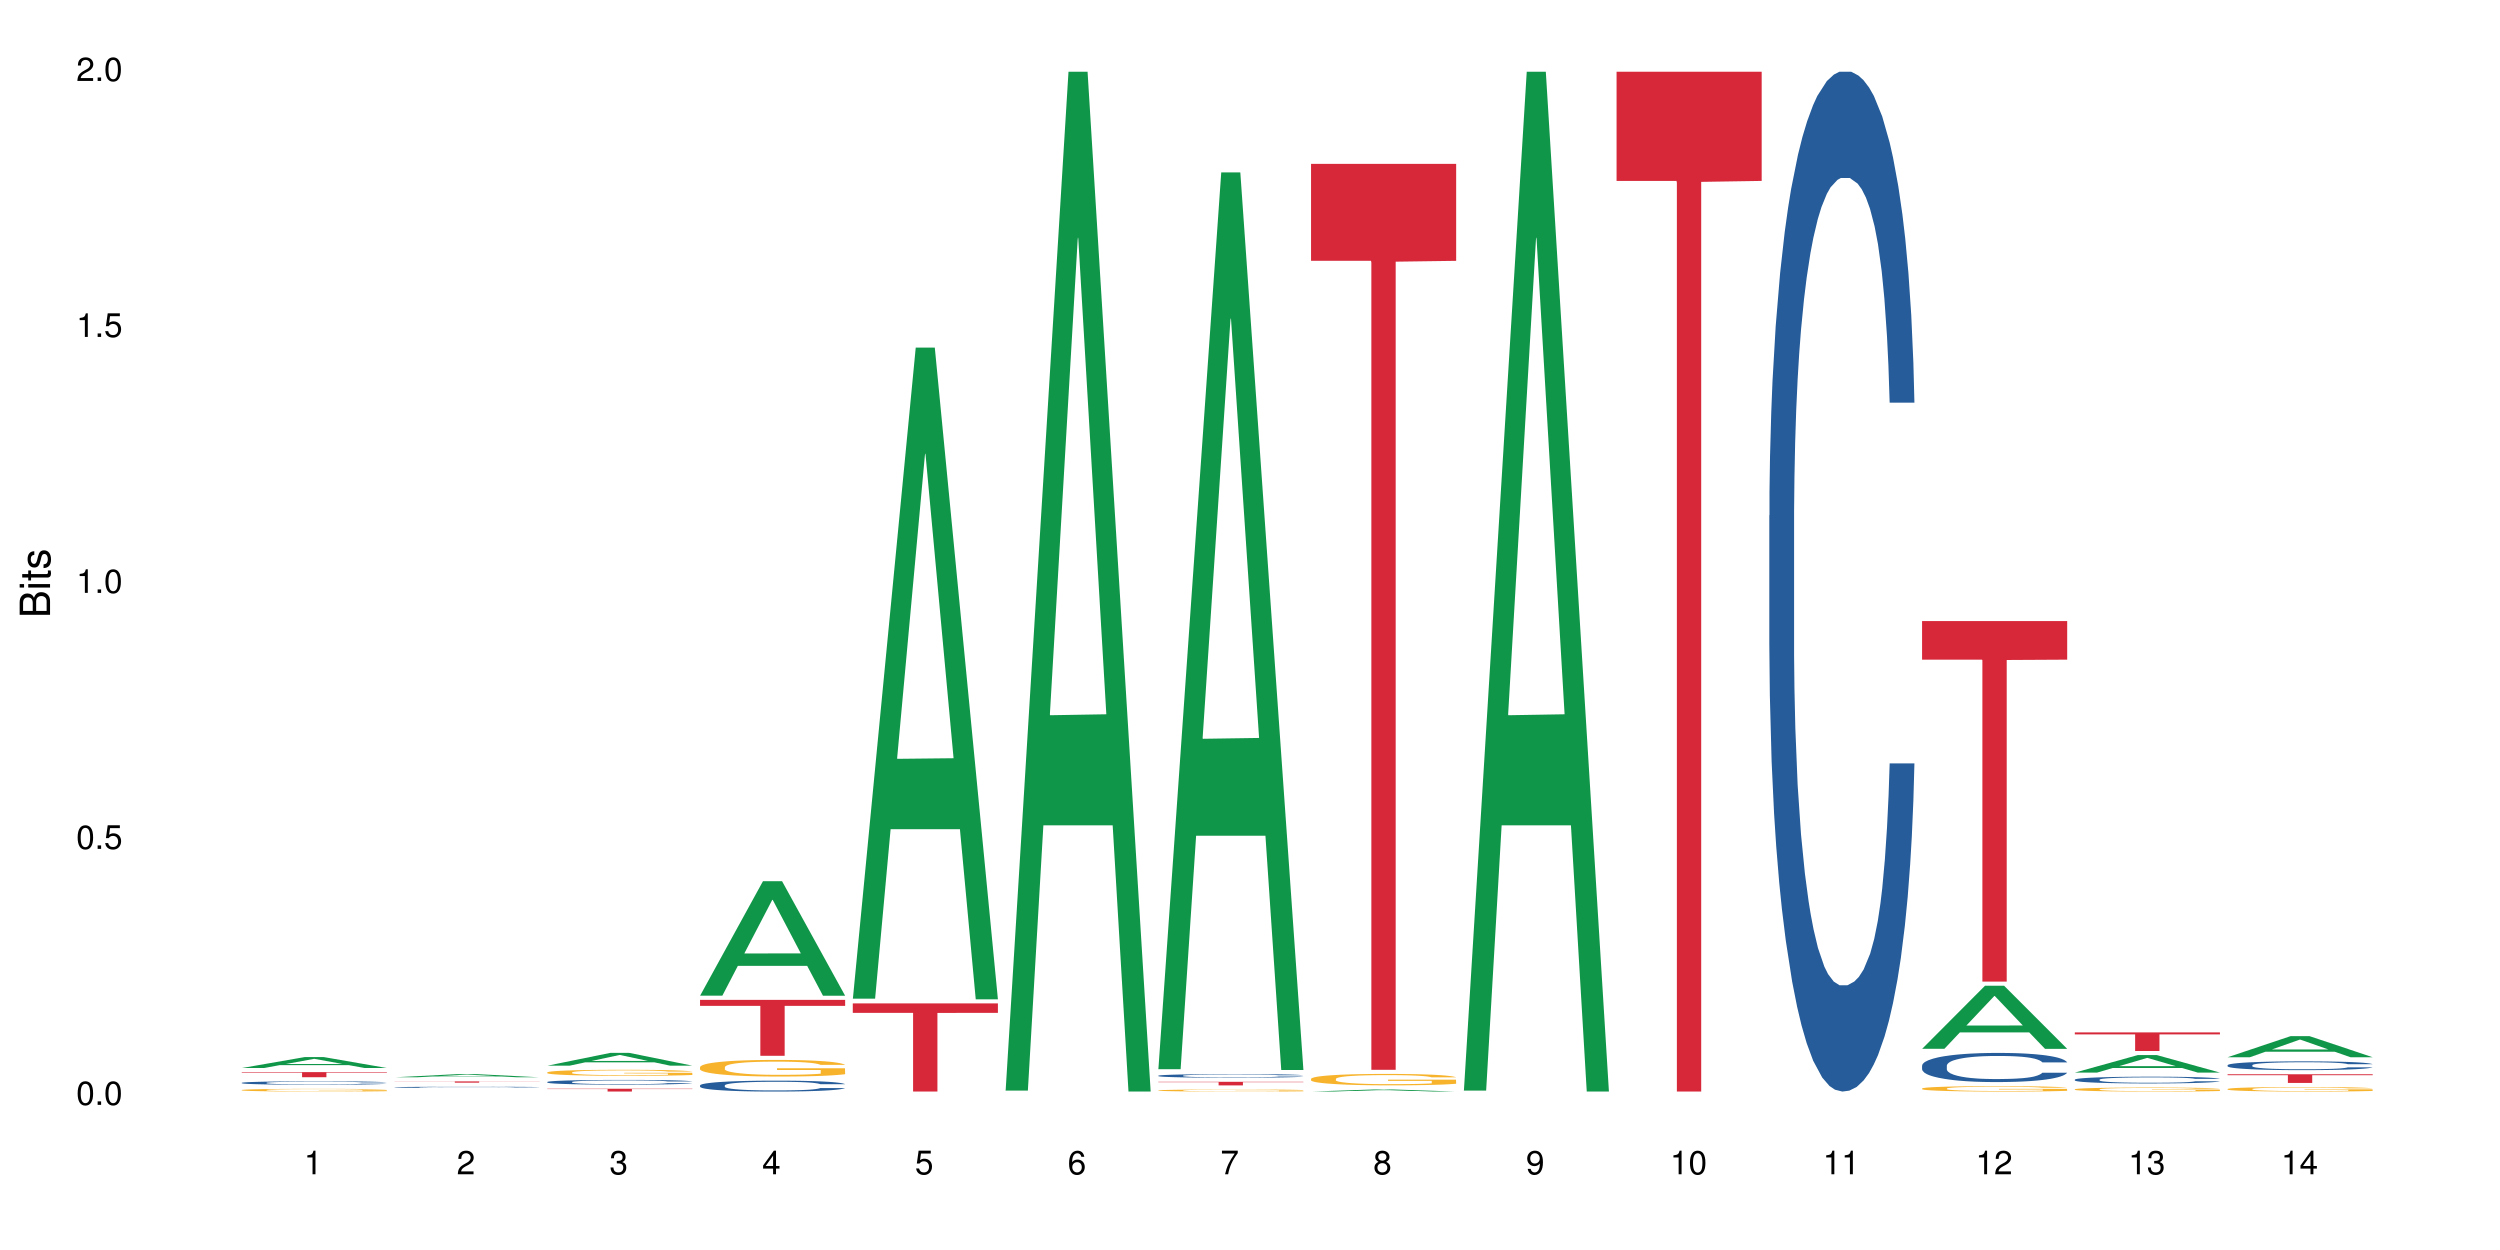 <?xml version="1.0" encoding="UTF-8"?>
<svg xmlns="http://www.w3.org/2000/svg" xmlns:xlink="http://www.w3.org/1999/xlink" width="720pt" height="360pt" viewBox="0 0 720 360" version="1.1">
<defs>
<g>
<symbol overflow="visible" id="glyph0-0">
<path style="stroke:none;" d=""/>
</symbol>
<symbol overflow="visible" id="glyph0-1">
<path style="stroke:none;" d="M 2.641 -6.797 C 2 -6.797 1.422 -6.531 1.078 -6.047 C 0.641 -5.453 0.406 -4.547 0.406 -3.297 C 0.406 -1 1.188 0.219 2.641 0.219 C 4.078 0.219 4.859 -1 4.859 -3.234 C 4.859 -4.562 4.656 -5.438 4.203 -6.047 C 3.844 -6.531 3.281 -6.797 2.641 -6.797 Z M 2.641 -6.047 C 3.547 -6.047 4 -5.125 4 -3.312 C 4 -1.375 3.562 -0.484 2.625 -0.484 C 1.734 -0.484 1.281 -1.422 1.281 -3.281 C 1.281 -5.141 1.734 -6.047 2.641 -6.047 Z M 2.641 -6.047 "/>
</symbol>
<symbol overflow="visible" id="glyph0-2">
<path style="stroke:none;" d="M 1.828 -1 L 0.828 -1 L 0.828 0 L 1.828 0 Z M 1.828 -1 "/>
</symbol>
<symbol overflow="visible" id="glyph0-3">
<path style="stroke:none;" d="M 4.562 -6.797 L 1.062 -6.797 L 0.547 -3.094 L 1.328 -3.094 C 1.719 -3.562 2.047 -3.734 2.578 -3.734 C 3.484 -3.734 4.062 -3.109 4.062 -2.094 C 4.062 -1.125 3.484 -0.531 2.578 -0.531 C 1.828 -0.531 1.375 -0.906 1.188 -1.672 L 0.328 -1.672 C 0.453 -1.109 0.547 -0.844 0.75 -0.594 C 1.125 -0.078 1.828 0.219 2.594 0.219 C 3.969 0.219 4.922 -0.781 4.922 -2.219 C 4.922 -3.562 4.031 -4.484 2.719 -4.484 C 2.25 -4.484 1.859 -4.359 1.469 -4.062 L 1.734 -5.969 L 4.562 -5.969 Z M 4.562 -6.797 "/>
</symbol>
<symbol overflow="visible" id="glyph0-4">
<path style="stroke:none;" d="M 2.484 -4.844 L 2.484 0 L 3.328 0 L 3.328 -6.797 L 2.766 -6.797 C 2.469 -5.75 2.281 -5.609 0.984 -5.453 L 0.984 -4.844 Z M 2.484 -4.844 "/>
</symbol>
<symbol overflow="visible" id="glyph0-5">
<path style="stroke:none;" d="M 4.859 -0.828 L 1.281 -0.828 C 1.359 -1.391 1.672 -1.75 2.5 -2.234 L 3.469 -2.75 C 4.406 -3.266 4.906 -3.969 4.906 -4.812 C 4.906 -5.375 4.672 -5.906 4.266 -6.266 C 3.859 -6.625 3.375 -6.797 2.719 -6.797 C 1.859 -6.797 1.219 -6.5 0.844 -5.922 C 0.609 -5.562 0.5 -5.125 0.484 -4.438 L 1.328 -4.438 C 1.359 -4.906 1.406 -5.188 1.531 -5.406 C 1.75 -5.812 2.188 -6.062 2.703 -6.062 C 3.469 -6.062 4.031 -5.516 4.031 -4.781 C 4.031 -4.25 3.719 -3.797 3.125 -3.438 L 2.234 -2.938 C 0.812 -2.141 0.406 -1.5 0.328 0 L 4.859 0 Z M 4.859 -0.828 "/>
</symbol>
<symbol overflow="visible" id="glyph0-6">
<path style="stroke:none;" d="M 2.125 -3.125 L 2.578 -3.125 C 3.516 -3.125 3.984 -2.703 3.984 -1.891 C 3.984 -1.031 3.469 -0.531 2.578 -0.531 C 1.656 -0.531 1.203 -0.984 1.156 -1.969 L 0.312 -1.969 C 0.344 -1.422 0.438 -1.078 0.609 -0.766 C 0.953 -0.109 1.625 0.219 2.547 0.219 C 3.953 0.219 4.859 -0.609 4.859 -1.906 C 4.859 -2.766 4.516 -3.25 3.703 -3.516 C 4.344 -3.766 4.656 -4.25 4.656 -4.938 C 4.656 -6.109 3.875 -6.797 2.578 -6.797 C 1.203 -6.797 0.484 -6.047 0.453 -4.609 L 1.297 -4.609 C 1.312 -5.016 1.344 -5.25 1.453 -5.453 C 1.641 -5.828 2.062 -6.062 2.594 -6.062 C 3.344 -6.062 3.797 -5.625 3.797 -4.906 C 3.797 -4.422 3.609 -4.141 3.25 -3.984 C 3.016 -3.891 2.719 -3.844 2.125 -3.844 Z M 2.125 -3.125 "/>
</symbol>
<symbol overflow="visible" id="glyph0-7">
<path style="stroke:none;" d="M 3.141 -1.625 L 3.141 0 L 3.984 0 L 3.984 -1.625 L 4.984 -1.625 L 4.984 -2.391 L 3.984 -2.391 L 3.984 -6.797 L 3.359 -6.797 L 0.266 -2.516 L 0.266 -1.625 Z M 3.141 -2.391 L 1 -2.391 L 3.141 -5.359 Z M 3.141 -2.391 "/>
</symbol>
<symbol overflow="visible" id="glyph0-8">
<path style="stroke:none;" d="M 4.781 -5.031 C 4.609 -6.141 3.891 -6.797 2.844 -6.797 C 2.094 -6.797 1.422 -6.438 1.031 -5.828 C 0.609 -5.172 0.406 -4.344 0.406 -3.094 C 0.406 -1.953 0.578 -1.234 0.984 -0.625 C 1.359 -0.078 1.953 0.219 2.703 0.219 C 3.984 0.219 4.922 -0.734 4.922 -2.078 C 4.922 -3.344 4.062 -4.234 2.844 -4.234 C 2.172 -4.234 1.641 -3.969 1.281 -3.469 C 1.281 -5.125 1.828 -6.047 2.797 -6.047 C 3.391 -6.047 3.797 -5.672 3.938 -5.031 Z M 2.734 -3.484 C 3.547 -3.484 4.062 -2.922 4.062 -2 C 4.062 -1.156 3.484 -0.531 2.703 -0.531 C 1.922 -0.531 1.328 -1.188 1.328 -2.047 C 1.328 -2.891 1.906 -3.484 2.734 -3.484 Z M 2.734 -3.484 "/>
</symbol>
<symbol overflow="visible" id="glyph0-9">
<path style="stroke:none;" d="M 4.984 -6.797 L 0.438 -6.797 L 0.438 -5.969 L 4.109 -5.969 C 2.5 -3.656 1.828 -2.234 1.328 0 L 2.219 0 C 2.594 -2.172 3.453 -4.047 4.984 -6.094 Z M 4.984 -6.797 "/>
</symbol>
<symbol overflow="visible" id="glyph0-10">
<path style="stroke:none;" d="M 3.75 -3.578 C 4.453 -4 4.688 -4.344 4.688 -4.984 C 4.688 -6.047 3.844 -6.797 2.641 -6.797 C 1.438 -6.797 0.594 -6.047 0.594 -4.984 C 0.594 -4.359 0.828 -4.016 1.516 -3.578 C 0.734 -3.203 0.359 -2.641 0.359 -1.891 C 0.359 -0.641 1.297 0.219 2.641 0.219 C 3.984 0.219 4.922 -0.641 4.922 -1.875 C 4.922 -2.641 4.531 -3.203 3.75 -3.578 Z M 2.641 -6.047 C 3.359 -6.047 3.812 -5.625 3.812 -4.969 C 3.812 -4.344 3.344 -3.922 2.641 -3.922 C 1.922 -3.922 1.453 -4.344 1.453 -4.984 C 1.453 -5.625 1.922 -6.047 2.641 -6.047 Z M 2.641 -3.203 C 3.484 -3.203 4.062 -2.672 4.062 -1.875 C 4.062 -1.062 3.484 -0.531 2.625 -0.531 C 1.797 -0.531 1.219 -1.078 1.219 -1.875 C 1.219 -2.672 1.797 -3.203 2.641 -3.203 Z M 2.641 -3.203 "/>
</symbol>
<symbol overflow="visible" id="glyph0-11">
<path style="stroke:none;" d="M 0.516 -1.547 C 0.672 -0.438 1.406 0.219 2.438 0.219 C 3.188 0.219 3.859 -0.141 4.266 -0.75 C 4.688 -1.406 4.891 -2.25 4.891 -3.484 C 4.891 -4.625 4.703 -5.359 4.312 -5.953 C 3.938 -6.5 3.344 -6.797 2.594 -6.797 C 1.297 -6.797 0.359 -5.844 0.359 -4.516 C 0.359 -3.25 1.234 -2.344 2.453 -2.344 C 3.094 -2.344 3.562 -2.578 4.016 -3.109 C 4 -1.453 3.469 -0.531 2.5 -0.531 C 1.906 -0.531 1.484 -0.906 1.359 -1.547 Z M 2.578 -6.062 C 3.375 -6.062 3.969 -5.406 3.969 -4.531 C 3.969 -3.688 3.375 -3.094 2.547 -3.094 C 1.734 -3.094 1.234 -3.672 1.234 -4.578 C 1.234 -5.438 1.797 -6.062 2.578 -6.062 Z M 2.578 -6.062 "/>
</symbol>
<symbol overflow="visible" id="glyph1-0">
<path style="stroke:none;" d=""/>
</symbol>
<symbol overflow="visible" id="glyph1-1">
<path style="stroke:none;" d="M 0 -0.953 L 0 -4.891 C 0 -5.719 -0.234 -6.344 -0.734 -6.797 C -1.188 -7.234 -1.812 -7.469 -2.5 -7.469 C -3.547 -7.469 -4.188 -7 -4.625 -5.875 C -4.984 -6.672 -5.641 -7.094 -6.531 -7.094 C -7.156 -7.094 -7.734 -6.859 -8.141 -6.391 C -8.562 -5.938 -8.75 -5.344 -8.75 -4.5 L -8.75 -0.953 Z M -4.984 -2.062 L -7.766 -2.062 L -7.766 -4.219 C -7.766 -4.844 -7.688 -5.203 -7.453 -5.5 C -7.219 -5.812 -6.859 -5.969 -6.375 -5.969 C -5.906 -5.969 -5.531 -5.812 -5.297 -5.5 C -5.062 -5.203 -4.984 -4.844 -4.984 -4.219 Z M -0.984 -2.062 L -4 -2.062 L -4 -4.781 C -4 -5.328 -3.859 -5.688 -3.578 -5.953 C -3.297 -6.219 -2.922 -6.359 -2.484 -6.359 C -2.062 -6.359 -1.688 -6.219 -1.406 -5.953 C -1.109 -5.688 -0.984 -5.328 -0.984 -4.781 Z M -0.984 -2.062 "/>
</symbol>
<symbol overflow="visible" id="glyph1-2">
<path style="stroke:none;" d="M -6.281 -1.797 L -6.281 -0.797 L 0 -0.797 L 0 -1.797 Z M -8.75 -1.797 L -8.75 -0.797 L -7.484 -0.797 L -7.484 -1.797 Z M -8.75 -1.797 "/>
</symbol>
<symbol overflow="visible" id="glyph1-3">
<path style="stroke:none;" d="M -6.281 -3.047 L -6.281 -2.016 L -8.016 -2.016 L -8.016 -1.016 L -6.281 -1.016 L -6.281 -0.172 L -5.469 -0.172 L -5.469 -1.016 L -0.719 -1.016 C -0.078 -1.016 0.281 -1.453 0.281 -2.234 C 0.281 -2.469 0.25 -2.719 0.188 -3.047 L -0.641 -3.047 C -0.609 -2.922 -0.594 -2.766 -0.594 -2.562 C -0.594 -2.141 -0.719 -2.016 -1.156 -2.016 L -5.469 -2.016 L -5.469 -3.047 Z M -6.281 -3.047 "/>
</symbol>
<symbol overflow="visible" id="glyph1-4">
<path style="stroke:none;" d="M -4.531 -5.25 C -5.766 -5.25 -6.469 -4.422 -6.469 -2.969 C -6.469 -1.516 -5.719 -0.562 -4.547 -0.562 C -3.562 -0.562 -3.094 -1.062 -2.734 -2.562 L -2.516 -3.484 C -2.344 -4.188 -2.094 -4.469 -1.625 -4.469 C -1.047 -4.469 -0.641 -3.875 -0.641 -3 C -0.641 -2.453 -0.797 -2 -1.062 -1.75 C -1.25 -1.594 -1.422 -1.531 -1.875 -1.469 L -1.875 -0.406 C -0.422 -0.453 0.281 -1.266 0.281 -2.922 C 0.281 -4.5 -0.5 -5.516 -1.719 -5.516 C -2.656 -5.516 -3.172 -4.984 -3.469 -3.734 L -3.703 -2.766 C -3.891 -1.953 -4.156 -1.609 -4.594 -1.609 C -5.172 -1.609 -5.547 -2.125 -5.547 -2.938 C -5.547 -3.75 -5.203 -4.172 -4.531 -4.203 Z M -4.531 -5.25 "/>
</symbol>
</g>
</defs>
<g id="surface115221">
<rect x="0" y="0" width="720" height="360" style="fill:rgb(100%,100%,100%);fill-opacity:1;stroke:none;"/>
<path style=" stroke:none;fill-rule:nonzero;fill:rgb(6.275%,58.824%,28.235%);fill-opacity:1;" d="M 69.629 307.59 L 69.676 307.586 L 87.758 304.438 L 93.25 304.438 L 111.422 307.59 L 105.039 307.59 L 100.484 306.766 L 80.523 306.766 L 76.059 307.59 L 69.629 307.59 L 82.445 306.426 L 98.652 306.422 L 90.57 304.953 L 90.48 304.949 L 90.391 304.957 L 82.398 306.422 L 82.445 306.426 Z M 69.629 307.59 "/>
<path style=" stroke:none;fill-rule:nonzero;fill:rgb(14.51%,36.078%,60%);fill-opacity:1;" d="M 69.629 311.848 L 69.68 311.848 L 69.68 311.828 L 69.832 311.793 L 70.191 311.75 L 70.547 311.719 L 71.465 311.664 L 72.738 311.613 L 74.062 311.574 L 75.031 311.551 L 75.898 311.531 L 77.887 311.5 L 79.16 311.484 L 80.535 311.469 L 82.219 311.453 L 83.441 311.441 L 86.195 311.43 L 88.234 311.422 L 89.812 311.418 L 93.227 311.418 L 95.266 311.422 L 96.746 311.426 L 98.375 311.434 L 99.75 311.441 L 102.148 311.461 L 104.289 311.488 L 105.258 311.504 L 106.785 311.531 L 107.957 311.559 L 108.773 311.582 L 109.691 311.613 L 110.504 311.656 L 111.117 311.699 L 111.422 311.738 L 104.289 311.738 L 103.93 311.703 L 103.523 311.676 L 102.758 311.641 L 101.992 311.613 L 100.922 311.586 L 99.957 311.57 L 98.629 311.551 L 97.457 311.543 L 96.234 311.531 L 95.062 311.527 L 92.82 311.523 L 89.254 311.523 L 87.266 311.531 L 86.195 311.539 L 84.664 311.551 L 83.594 311.562 L 82.32 311.582 L 81.453 311.594 L 80.383 311.617 L 79.617 311.641 L 78.754 311.668 L 78.242 311.691 L 77.785 311.719 L 77.375 311.746 L 77.07 311.777 L 76.867 311.812 L 76.766 311.844 L 76.766 311.984 L 76.867 312.016 L 77.121 312.055 L 77.785 312.109 L 78.754 312.156 L 79.875 312.195 L 80.945 312.223 L 81.555 312.234 L 82.371 312.25 L 83.645 312.27 L 85.48 312.285 L 86.551 312.293 L 88.184 312.301 L 89.863 312.305 L 92.105 312.305 L 94.094 312.301 L 95.418 312.297 L 96.797 312.289 L 98.68 312.273 L 99.852 312.258 L 100.871 312.242 L 101.637 312.227 L 102.148 312.211 L 102.91 312.184 L 103.523 312.152 L 103.98 312.121 L 104.289 312.09 L 111.422 312.09 L 111.117 312.125 L 110.66 312.16 L 110.199 312.188 L 109.484 312.219 L 108.672 312.246 L 107.5 312.277 L 106.531 312.297 L 105.258 312.32 L 104.082 312.34 L 102.809 312.355 L 100.922 312.371 L 99.699 312.383 L 98.375 312.391 L 96.797 312.395 L 94.809 312.402 L 92.668 312.406 L 88.539 312.406 L 86.957 312.402 L 84.867 312.395 L 82.27 312.379 L 80.383 312.359 L 78.906 312.344 L 77.633 312.324 L 76.203 312.301 L 74.371 312.262 L 73.25 312.23 L 72.484 312.203 L 71.617 312.168 L 71.004 312.137 L 70.293 312.086 L 69.781 312.023 L 69.629 311.973 Z M 69.629 311.848 "/>
<path style=" stroke:none;fill-rule:nonzero;fill:rgb(96.863%,70.196%,16.863%);fill-opacity:1;" d="M 69.629 313.922 L 69.68 313.922 L 69.68 313.906 L 69.883 313.875 L 70.395 313.832 L 71.055 313.793 L 71.77 313.766 L 72.23 313.75 L 72.992 313.73 L 73.656 313.715 L 75.336 313.68 L 77.477 313.652 L 78.652 313.637 L 79.977 313.625 L 81.863 313.613 L 82.727 313.609 L 85.379 313.598 L 88.387 313.59 L 91.699 313.586 L 93.227 313.586 L 95.316 313.59 L 98.172 313.598 L 99.801 313.605 L 101.078 313.613 L 102.402 313.621 L 104.031 313.637 L 105.562 313.652 L 108.008 313.691 L 109.027 313.715 L 109.895 313.738 L 110.66 313.77 L 111.117 313.797 L 111.422 313.82 L 104.34 313.82 L 103.93 313.797 L 103.473 313.777 L 102.707 313.754 L 101.941 313.734 L 101.18 313.723 L 99.75 313.703 L 98.527 313.691 L 97 313.68 L 95.52 313.676 L 93.84 313.672 L 92.82 313.668 L 90.117 313.668 L 87.672 313.676 L 86.246 313.68 L 85.227 313.684 L 83.797 313.695 L 82.934 313.703 L 82.422 313.711 L 80.895 313.734 L 79.875 313.754 L 79.312 313.766 L 78.602 313.789 L 78.09 313.809 L 77.531 313.836 L 77.223 313.855 L 76.816 313.906 L 76.766 314.035 L 76.918 314.062 L 77.223 314.09 L 77.633 314.117 L 78.242 314.145 L 78.855 314.164 L 79.926 314.191 L 80.844 314.211 L 81.555 314.223 L 82.934 314.242 L 83.492 314.25 L 84.816 314.262 L 86.195 314.273 L 87.875 314.281 L 89.148 314.285 L 91.188 314.289 L 93.789 314.289 L 96.848 314.285 L 98.781 314.277 L 100.109 314.273 L 100.977 314.27 L 102.047 314.262 L 102.809 314.254 L 103.523 314.246 L 104.391 314.234 L 104.391 314.062 L 91.801 314.062 L 91.801 313.98 L 111.371 313.98 L 111.422 314.262 L 110.352 314.281 L 109.027 314.297 L 107.754 314.312 L 106.43 314.324 L 104.543 314.34 L 103.012 314.348 L 100.668 314.355 L 98.527 314.363 L 96.285 314.367 L 94.297 314.371 L 89.863 314.371 L 87.621 314.363 L 85.836 314.359 L 84.207 314.352 L 82.574 314.344 L 80.535 314.328 L 79.211 314.316 L 77.836 314.301 L 76.461 314.281 L 75.234 314.262 L 74.422 314.25 L 73.605 314.23 L 72.738 314.211 L 71.922 314.184 L 71.312 314.164 L 70.75 314.137 L 70.344 314.113 L 69.934 314.082 L 69.73 314.055 L 69.629 314.035 Z M 69.629 313.922 "/>
<path style=" stroke:none;fill-rule:nonzero;fill:rgb(83.922%,15.686%,22.353%);fill-opacity:1;" d="M 69.629 308.77 L 111.422 308.77 L 111.422 308.93 L 94.004 308.93 L 94.004 310.238 L 86.996 310.238 L 86.996 308.93 L 69.629 308.93 Z M 69.629 308.77 "/>
<path style=" stroke:none;fill-rule:nonzero;fill:rgb(6.275%,58.824%,28.235%);fill-opacity:1;" d="M 113.621 310.262 L 113.668 310.262 L 131.75 309.344 L 137.242 309.344 L 155.418 310.262 L 149.031 310.262 L 144.477 310.023 L 124.52 310.023 L 120.051 310.262 L 113.621 310.262 L 126.438 309.926 L 142.645 309.922 L 134.562 309.492 L 134.477 309.492 L 134.387 309.496 L 126.395 309.922 L 126.438 309.926 Z M 113.621 310.262 "/>
<path style=" stroke:none;fill-rule:nonzero;fill:rgb(14.51%,36.078%,60%);fill-opacity:1;" d="M 113.621 313.133 L 113.672 313.133 L 113.672 313.125 L 113.828 313.113 L 114.184 313.098 L 114.539 313.09 L 115.457 313.07 L 116.73 313.051 L 118.059 313.039 L 119.023 313.031 L 119.891 313.023 L 121.879 313.012 L 123.152 313.008 L 124.531 313 L 126.211 312.996 L 127.434 312.992 L 130.188 312.988 L 132.227 312.984 L 139.258 312.984 L 140.738 312.988 L 142.367 312.988 L 143.746 312.992 L 146.141 313 L 148.281 313.008 L 149.25 313.012 L 150.777 313.023 L 151.949 313.031 L 152.766 313.039 L 153.684 313.051 L 154.5 313.066 L 155.109 313.082 L 155.418 313.094 L 148.281 313.094 L 147.926 313.082 L 147.516 313.074 L 146.75 313.059 L 145.988 313.051 L 144.918 313.043 L 143.949 313.035 L 142.625 313.031 L 141.453 313.027 L 140.227 313.023 L 139.055 313.023 L 136.812 313.02 L 133.246 313.02 L 131.258 313.023 L 130.188 313.027 L 128.66 313.031 L 127.59 313.035 L 126.312 313.039 L 125.449 313.047 L 124.379 313.055 L 123.613 313.062 L 122.746 313.07 L 122.234 313.078 L 121.777 313.086 L 121.371 313.098 L 121.062 313.109 L 120.859 313.121 L 120.758 313.133 L 120.758 313.18 L 120.859 313.191 L 121.113 313.203 L 121.777 313.223 L 122.746 313.238 L 123.867 313.254 L 124.938 313.262 L 125.551 313.266 L 126.363 313.273 L 127.641 313.277 L 129.473 313.285 L 130.543 313.285 L 132.176 313.289 L 139.414 313.289 L 140.789 313.285 L 142.676 313.281 L 143.848 313.273 L 144.867 313.27 L 145.629 313.262 L 146.141 313.258 L 146.906 313.25 L 147.516 313.238 L 147.977 313.227 L 148.281 313.215 L 155.418 313.215 L 155.109 313.227 L 154.652 313.242 L 154.191 313.25 L 153.48 313.262 L 152.664 313.27 L 151.492 313.281 L 150.523 313.289 L 149.25 313.297 L 148.078 313.301 L 146.805 313.309 L 144.918 313.312 L 143.695 313.316 L 142.367 313.32 L 140.789 313.32 L 138.801 313.324 L 130.953 313.324 L 128.863 313.32 L 126.262 313.316 L 124.379 313.309 L 122.898 313.305 L 121.625 313.297 L 120.199 313.289 L 118.363 313.273 L 117.242 313.266 L 116.477 313.258 L 115.609 313.242 L 115 313.234 L 114.285 313.215 L 113.777 313.191 L 113.621 313.176 Z M 113.621 313.133 "/>
<path style=" stroke:none;fill-rule:nonzero;fill:rgb(83.922%,15.686%,22.353%);fill-opacity:1;" d="M 113.621 311.441 L 155.418 311.441 L 155.418 311.48 L 138 311.48 L 138 311.805 L 130.988 311.805 L 130.988 311.484 L 130.887 311.48 L 113.621 311.48 Z M 113.621 311.441 "/>
<path style=" stroke:none;fill-rule:nonzero;fill:rgb(6.275%,58.824%,28.235%);fill-opacity:1;" d="M 157.617 306.918 L 157.66 306.914 L 175.746 303.234 L 181.238 303.234 L 199.41 306.918 L 193.023 306.918 L 188.469 305.957 L 168.512 305.957 L 164.047 306.918 L 157.617 306.918 L 170.43 305.559 L 186.641 305.555 L 178.559 303.836 L 178.469 303.832 L 178.379 303.844 L 170.387 305.555 L 170.43 305.559 Z M 157.617 306.918 "/>
<path style=" stroke:none;fill-rule:nonzero;fill:rgb(14.51%,36.078%,60%);fill-opacity:1;" d="M 157.617 311.609 L 157.668 311.605 L 157.668 311.578 L 157.82 311.531 L 158.176 311.469 L 158.535 311.43 L 159.449 311.355 L 160.727 311.285 L 162.051 311.23 L 163.02 311.195 L 163.887 311.172 L 165.871 311.125 L 167.148 311.102 L 168.523 311.082 L 170.207 311.059 L 171.43 311.047 L 174.18 311.027 L 176.219 311.02 L 177.801 311.016 L 181.215 311.016 L 183.254 311.02 L 184.73 311.023 L 186.363 311.035 L 187.738 311.047 L 190.133 311.074 L 192.273 311.109 L 193.242 311.129 L 194.773 311.168 L 195.945 311.203 L 196.758 311.238 L 197.676 311.285 L 198.492 311.34 L 199.105 311.402 L 199.41 311.457 L 192.273 311.457 L 191.918 311.406 L 191.512 311.367 L 190.746 311.316 L 189.98 311.281 L 188.91 311.246 L 187.941 311.223 L 186.617 311.199 L 185.445 311.184 L 184.223 311.172 L 183.051 311.164 L 180.805 311.156 L 178.207 311.156 L 177.238 311.16 L 175.25 311.168 L 174.18 311.176 L 172.652 311.195 L 171.582 311.211 L 170.309 311.234 L 169.441 311.258 L 168.371 311.289 L 167.605 311.32 L 166.738 311.359 L 166.23 311.391 L 165.77 311.426 L 165.363 311.469 L 165.059 311.512 L 164.855 311.559 L 164.75 311.602 L 164.75 311.797 L 164.855 311.84 L 165.109 311.895 L 165.77 311.969 L 166.738 312.035 L 167.859 312.086 L 168.93 312.125 L 169.543 312.141 L 170.359 312.164 L 171.633 312.188 L 173.469 312.211 L 174.539 312.223 L 176.168 312.23 L 177.852 312.238 L 180.094 312.238 L 182.082 312.23 L 183.406 312.227 L 184.781 312.215 L 186.668 312.195 L 187.84 312.176 L 188.859 312.152 L 189.625 312.129 L 190.133 312.109 L 190.898 312.07 L 191.512 312.027 L 191.969 311.984 L 192.273 311.941 L 199.41 311.941 L 199.105 311.988 L 198.645 312.039 L 198.188 312.074 L 197.473 312.117 L 196.656 312.156 L 195.484 312.199 L 194.516 312.23 L 193.242 312.262 L 192.07 312.285 L 190.797 312.305 L 188.91 312.332 L 187.688 312.344 L 186.363 312.355 L 184.781 312.363 L 182.793 312.375 L 180.652 312.379 L 176.523 312.379 L 174.945 312.371 L 172.855 312.359 L 170.258 312.34 L 168.371 312.316 L 166.891 312.289 L 165.617 312.266 L 164.191 312.23 L 162.355 312.176 L 161.234 312.137 L 160.469 312.102 L 159.605 312.051 L 158.992 312.008 L 158.277 311.938 L 157.77 311.848 L 157.617 311.781 Z M 157.617 311.609 "/>
<path style=" stroke:none;fill-rule:nonzero;fill:rgb(96.863%,70.196%,16.863%);fill-opacity:1;" d="M 157.617 308.844 L 157.668 308.84 L 157.668 308.809 L 157.871 308.738 L 158.379 308.641 L 159.043 308.559 L 159.758 308.496 L 160.215 308.461 L 160.98 308.414 L 161.641 308.379 L 163.324 308.309 L 165.465 308.242 L 166.637 308.215 L 167.961 308.188 L 169.848 308.156 L 170.715 308.145 L 173.363 308.121 L 176.371 308.105 L 179.684 308.098 L 181.215 308.102 L 183.305 308.105 L 186.156 308.125 L 187.789 308.141 L 189.062 308.156 L 190.387 308.176 L 192.02 308.207 L 193.547 308.246 L 194.773 308.285 L 195.996 308.332 L 197.016 308.383 L 197.879 308.438 L 198.645 308.504 L 199.105 308.559 L 199.41 308.617 L 192.324 308.617 L 191.918 308.559 L 191.457 308.516 L 190.695 308.465 L 189.93 308.426 L 189.164 308.398 L 187.738 308.355 L 186.516 308.332 L 184.984 308.309 L 183.508 308.293 L 181.824 308.285 L 180.805 308.281 L 178.105 308.281 L 175.66 308.293 L 174.23 308.305 L 173.211 308.316 L 171.785 308.34 L 170.918 308.359 L 170.41 308.375 L 168.879 308.422 L 167.859 308.469 L 167.301 308.496 L 166.586 308.543 L 166.078 308.586 L 165.516 308.652 L 165.211 308.699 L 164.801 308.805 L 164.75 309.09 L 164.906 309.152 L 165.211 309.215 L 165.617 309.273 L 166.23 309.332 L 166.84 309.379 L 167.91 309.441 L 168.828 309.484 L 169.543 309.508 L 170.918 309.551 L 171.48 309.566 L 172.805 309.594 L 174.18 309.617 L 175.863 309.637 L 177.137 309.645 L 179.176 309.652 L 181.773 309.652 L 184.832 309.645 L 186.77 309.633 L 188.094 309.617 L 188.961 309.609 L 190.031 309.59 L 190.797 309.574 L 191.512 309.559 L 192.375 309.531 L 192.375 309.152 L 179.789 309.148 L 179.789 308.973 L 199.359 308.973 L 199.41 309.59 L 198.34 309.633 L 197.016 309.676 L 195.738 309.707 L 194.414 309.734 L 192.527 309.762 L 191 309.781 L 188.656 309.805 L 186.516 309.82 L 184.273 309.828 L 182.285 309.832 L 179.941 309.836 L 177.852 309.832 L 175.609 309.82 L 173.824 309.809 L 172.191 309.793 L 170.562 309.773 L 168.523 309.738 L 167.199 309.711 L 165.82 309.68 L 164.445 309.641 L 163.223 309.598 L 162.406 309.562 L 161.59 309.523 L 160.727 309.477 L 159.91 309.426 L 159.297 309.375 L 158.738 309.32 L 158.328 309.266 L 157.922 309.195 L 157.719 309.141 L 157.617 309.09 Z M 157.617 308.844 "/>
<path style=" stroke:none;fill-rule:nonzero;fill:rgb(83.922%,15.686%,22.353%);fill-opacity:1;" d="M 157.617 313.559 L 199.41 313.559 L 199.41 313.645 L 181.992 313.648 L 181.992 314.371 L 174.984 314.371 L 174.984 313.648 L 174.883 313.645 L 157.617 313.645 Z M 157.617 313.559 "/>
<path style=" stroke:none;fill-rule:nonzero;fill:rgb(6.275%,58.824%,28.235%);fill-opacity:1;" d="M 201.609 286.75 L 201.652 286.719 L 219.738 253.777 L 225.23 253.777 L 243.402 286.777 L 237.02 286.777 L 232.465 278.164 L 212.504 278.164 L 208.039 286.75 L 201.609 286.75 L 214.426 274.602 L 230.633 274.57 L 222.551 259.172 L 222.461 259.141 L 222.371 259.23 L 214.379 274.57 L 214.426 274.602 Z M 201.609 286.75 "/>
<path style=" stroke:none;fill-rule:nonzero;fill:rgb(14.51%,36.078%,60%);fill-opacity:1;" d="M 201.609 312.594 L 201.66 312.59 L 201.66 312.523 L 201.812 312.414 L 202.172 312.273 L 202.527 312.18 L 203.445 312.012 L 204.719 311.848 L 206.043 311.719 L 207.012 311.645 L 207.879 311.59 L 209.867 311.48 L 211.141 311.426 L 212.516 311.379 L 214.199 311.328 L 215.422 311.301 L 218.176 311.254 L 220.211 311.234 L 221.793 311.227 L 225.207 311.227 L 227.246 311.238 L 228.723 311.254 L 230.355 311.273 L 231.73 311.301 L 234.129 311.363 L 236.27 311.445 L 237.234 311.492 L 238.766 311.578 L 239.938 311.664 L 240.754 311.742 L 241.672 311.848 L 242.484 311.977 L 243.098 312.121 L 243.402 312.246 L 236.27 312.246 L 235.91 312.133 L 235.504 312.043 L 234.738 311.926 L 233.973 311.84 L 232.902 311.758 L 231.934 311.703 L 230.609 311.648 L 229.438 311.613 L 228.215 311.59 L 227.043 311.57 L 224.801 311.555 L 222.199 311.555 L 221.23 311.559 L 219.246 311.582 L 218.176 311.602 L 216.645 311.645 L 215.574 311.68 L 214.301 311.738 L 213.434 311.785 L 212.363 311.863 L 211.598 311.926 L 210.734 312.023 L 210.223 312.094 L 209.766 312.176 L 209.355 312.27 L 209.051 312.371 L 208.848 312.477 L 208.746 312.578 L 208.746 313.027 L 208.848 313.129 L 209.102 313.25 L 209.766 313.426 L 210.734 313.578 L 211.855 313.699 L 212.926 313.785 L 213.535 313.824 L 214.352 313.871 L 215.625 313.93 L 217.461 313.984 L 218.531 314.008 L 220.16 314.031 L 221.844 314.043 L 224.086 314.043 L 226.074 314.031 L 227.398 314.016 L 228.777 313.992 L 230.66 313.945 L 231.832 313.898 L 232.852 313.844 L 233.617 313.789 L 234.129 313.742 L 234.891 313.656 L 235.504 313.559 L 235.961 313.457 L 236.27 313.359 L 243.402 313.359 L 243.098 313.473 L 242.641 313.586 L 242.18 313.668 L 241.465 313.77 L 240.652 313.859 L 239.48 313.961 L 238.512 314.027 L 237.234 314.098 L 236.062 314.152 L 234.789 314.199 L 232.902 314.258 L 231.68 314.289 L 230.355 314.312 L 228.777 314.336 L 226.789 314.355 L 224.648 314.367 L 222.66 314.371 L 220.52 314.363 L 218.938 314.352 L 216.848 314.328 L 214.25 314.277 L 212.363 314.223 L 210.887 314.168 L 209.613 314.109 L 208.184 314.031 L 206.348 313.906 L 205.227 313.809 L 204.465 313.727 L 203.598 313.613 L 202.984 313.516 L 202.273 313.352 L 201.762 313.148 L 201.609 312.992 Z M 201.609 312.594 "/>
<path style=" stroke:none;fill-rule:nonzero;fill:rgb(96.863%,70.196%,16.863%);fill-opacity:1;" d="M 201.609 307.309 L 201.66 307.305 L 201.66 307.215 L 201.863 307.02 L 202.375 306.746 L 203.035 306.523 L 203.75 306.348 L 204.207 306.258 L 204.973 306.125 L 205.637 306.031 L 207.316 305.832 L 209.457 305.648 L 210.629 305.57 L 211.957 305.496 L 213.844 305.414 L 214.707 305.383 L 217.359 305.312 L 220.367 305.27 L 223.68 305.254 L 225.207 305.258 L 227.297 305.277 L 230.152 305.324 L 231.781 305.367 L 233.059 305.414 L 234.383 305.469 L 236.012 305.559 L 237.543 305.66 L 238.766 305.766 L 239.988 305.898 L 241.008 306.039 L 241.875 306.191 L 242.641 306.375 L 243.098 306.527 L 243.402 306.68 L 236.32 306.68 L 235.91 306.527 L 235.453 306.41 L 234.688 306.266 L 233.922 306.16 L 233.16 306.078 L 231.73 305.965 L 230.508 305.895 L 228.98 305.832 L 227.5 305.793 L 225.82 305.766 L 224.801 305.758 L 222.098 305.758 L 219.652 305.789 L 218.227 305.824 L 217.207 305.859 L 215.777 305.926 L 214.914 305.977 L 214.402 306.012 L 212.875 306.148 L 211.855 306.27 L 211.293 306.352 L 210.578 306.484 L 210.07 306.602 L 209.508 306.777 L 209.203 306.91 L 208.797 307.207 L 208.746 307.996 L 208.898 308.16 L 209.203 308.34 L 209.613 308.496 L 210.223 308.664 L 210.836 308.789 L 211.906 308.961 L 212.824 309.074 L 213.535 309.148 L 214.914 309.27 L 215.473 309.309 L 216.797 309.387 L 218.176 309.445 L 219.855 309.5 L 221.129 309.527 L 223.168 309.547 L 225.77 309.547 L 228.828 309.523 L 230.762 309.488 L 232.09 309.453 L 232.953 309.422 L 234.023 309.371 L 234.789 309.328 L 235.504 309.281 L 236.371 309.207 L 236.371 308.16 L 223.781 308.156 L 223.781 307.668 L 243.352 307.66 L 243.402 309.371 L 242.332 309.492 L 241.008 309.605 L 239.734 309.691 L 238.41 309.766 L 236.523 309.852 L 234.992 309.902 L 232.648 309.965 L 230.508 310.004 L 228.266 310.027 L 226.277 310.043 L 223.934 310.047 L 221.844 310.039 L 219.602 310.012 L 217.816 309.977 L 216.188 309.934 L 214.555 309.875 L 212.516 309.785 L 211.191 309.711 L 209.816 309.617 L 208.438 309.508 L 207.215 309.391 L 206.402 309.297 L 205.586 309.191 L 204.719 309.062 L 203.902 308.914 L 203.293 308.777 L 202.73 308.625 L 202.324 308.48 L 201.914 308.281 L 201.711 308.125 L 201.609 307.988 Z M 201.609 307.309 "/>
<path style=" stroke:none;fill-rule:nonzero;fill:rgb(83.922%,15.686%,22.353%);fill-opacity:1;" d="M 201.609 287.957 L 243.402 287.957 L 243.402 289.684 L 225.984 289.699 L 225.984 304.074 L 218.977 304.074 L 218.977 289.715 L 218.875 289.684 L 201.609 289.684 Z M 201.609 287.957 "/>
<path style=" stroke:none;fill-rule:nonzero;fill:rgb(6.275%,58.824%,28.235%);fill-opacity:1;" d="M 245.602 287.625 L 245.648 287.449 L 263.73 100.117 L 269.223 100.117 L 287.398 287.801 L 281.012 287.801 L 276.457 238.809 L 256.496 238.809 L 252.031 287.625 L 245.602 287.625 L 258.418 218.543 L 274.625 218.367 L 266.543 130.781 L 266.457 130.602 L 266.367 131.133 L 258.375 218.367 L 258.418 218.543 Z M 245.602 287.625 "/>
<path style=" stroke:none;fill-rule:nonzero;fill:rgb(83.922%,15.686%,22.353%);fill-opacity:1;" d="M 245.602 288.98 L 287.398 288.98 L 287.398 291.699 L 269.977 291.723 L 269.977 314.371 L 262.969 314.371 L 262.969 291.746 L 262.867 291.699 L 245.602 291.699 Z M 245.602 288.98 "/>
<path style=" stroke:none;fill-rule:nonzero;fill:rgb(6.275%,58.824%,28.235%);fill-opacity:1;" d="M 289.598 314.094 L 289.641 313.82 L 307.727 20.664 L 313.219 20.664 L 331.391 314.371 L 325.004 314.371 L 320.449 237.703 L 300.492 237.703 L 296.027 314.094 L 289.598 314.094 L 302.41 205.988 L 318.621 205.711 L 310.539 68.648 L 310.449 68.375 L 310.359 69.199 L 302.367 205.711 L 302.41 205.988 Z M 289.598 314.094 "/>
<path style=" stroke:none;fill-rule:nonzero;fill:rgb(6.275%,58.824%,28.235%);fill-opacity:1;" d="M 333.59 307.922 L 333.633 307.68 L 351.719 49.648 L 357.211 49.648 L 375.383 308.168 L 369 308.168 L 364.445 240.684 L 344.484 240.684 L 340.02 307.922 L 333.59 307.922 L 346.406 212.77 L 362.613 212.527 L 354.531 91.883 L 354.441 91.641 L 354.352 92.367 L 346.359 212.527 L 346.406 212.77 Z M 333.59 307.922 "/>
<path style=" stroke:none;fill-rule:nonzero;fill:rgb(14.51%,36.078%,60%);fill-opacity:1;" d="M 333.59 309.797 L 333.641 309.797 L 333.641 309.773 L 333.793 309.738 L 334.148 309.691 L 334.508 309.66 L 335.426 309.605 L 336.699 309.551 L 338.023 309.508 L 338.992 309.484 L 339.859 309.465 L 341.848 309.43 L 343.121 309.41 L 344.496 309.395 L 346.18 309.379 L 347.402 309.371 L 350.152 309.355 L 352.191 309.348 L 359.227 309.348 L 360.703 309.355 L 362.336 309.363 L 363.711 309.371 L 366.105 309.391 L 368.246 309.418 L 369.215 309.434 L 370.746 309.461 L 371.918 309.492 L 372.734 309.516 L 373.652 309.551 L 374.465 309.594 L 375.078 309.641 L 375.383 309.684 L 368.246 309.684 L 367.891 309.645 L 367.484 309.613 L 366.719 309.574 L 365.953 309.547 L 364.883 309.52 L 363.914 309.504 L 362.59 309.484 L 361.418 309.473 L 360.195 309.465 L 359.023 309.461 L 356.781 309.453 L 354.18 309.453 L 353.211 309.457 L 351.223 309.465 L 350.152 309.469 L 348.625 309.484 L 347.555 309.496 L 346.281 309.516 L 345.414 309.531 L 344.344 309.555 L 343.578 309.578 L 342.715 309.609 L 342.203 309.633 L 341.746 309.66 L 341.336 309.691 L 341.031 309.723 L 340.828 309.758 L 340.727 309.793 L 340.727 309.938 L 340.828 309.973 L 341.082 310.012 L 341.746 310.07 L 342.715 310.121 L 343.836 310.16 L 344.906 310.188 L 345.516 310.203 L 346.332 310.219 L 347.605 310.234 L 349.441 310.254 L 350.512 310.262 L 352.141 310.27 L 353.824 310.273 L 356.066 310.273 L 358.055 310.27 L 359.379 310.266 L 360.754 310.258 L 362.641 310.242 L 363.812 310.227 L 364.832 310.207 L 365.598 310.191 L 366.105 310.176 L 366.871 310.145 L 367.484 310.113 L 367.941 310.082 L 368.246 310.047 L 375.383 310.047 L 375.078 310.086 L 374.617 310.125 L 374.16 310.152 L 373.445 310.184 L 372.633 310.215 L 371.457 310.246 L 370.492 310.27 L 369.215 310.293 L 368.043 310.309 L 366.77 310.328 L 364.883 310.344 L 363.66 310.355 L 362.336 310.363 L 360.754 310.371 L 358.77 310.379 L 356.629 310.383 L 354.641 310.383 L 352.5 310.379 L 350.918 310.375 L 348.828 310.367 L 346.23 310.352 L 344.344 310.332 L 342.867 310.316 L 341.59 310.297 L 340.164 310.27 L 338.328 310.23 L 337.207 310.195 L 336.445 310.168 L 335.578 310.133 L 334.965 310.102 L 334.254 310.047 L 333.742 309.98 L 333.59 309.926 Z M 333.59 309.797 "/>
<path style=" stroke:none;fill-rule:nonzero;fill:rgb(96.863%,70.196%,16.863%);fill-opacity:1;" d="M 333.59 314.031 L 333.641 314.031 L 333.641 314.02 L 333.844 313.996 L 334.355 313.961 L 335.016 313.934 L 335.73 313.914 L 336.188 313.902 L 336.953 313.887 L 337.617 313.875 L 339.297 313.848 L 341.438 313.828 L 342.609 313.816 L 343.938 313.809 L 345.82 313.797 L 346.688 313.793 L 349.34 313.785 L 352.348 313.777 L 357.188 313.777 L 359.277 313.781 L 362.133 313.785 L 363.762 313.793 L 365.035 313.797 L 366.363 313.805 L 367.992 313.816 L 369.523 313.828 L 370.746 313.84 L 371.969 313.855 L 372.988 313.875 L 373.855 313.895 L 374.617 313.918 L 375.078 313.934 L 375.383 313.953 L 368.297 313.953 L 367.891 313.934 L 367.434 313.922 L 366.668 313.902 L 365.902 313.891 L 365.141 313.879 L 363.711 313.867 L 362.488 313.855 L 360.961 313.848 L 359.48 313.844 L 357.801 313.84 L 354.078 313.84 L 351.633 313.844 L 350.207 313.848 L 349.188 313.852 L 347.758 313.859 L 346.891 313.867 L 346.383 313.871 L 344.855 313.887 L 343.836 313.902 L 343.273 313.914 L 342.559 313.93 L 342.051 313.945 L 341.488 313.965 L 341.184 313.98 L 340.777 314.02 L 340.727 314.117 L 340.879 314.137 L 341.184 314.16 L 341.59 314.18 L 342.203 314.199 L 342.816 314.215 L 343.887 314.234 L 344.801 314.25 L 345.516 314.258 L 346.891 314.273 L 347.453 314.277 L 348.777 314.289 L 350.152 314.297 L 351.836 314.305 L 353.109 314.305 L 355.148 314.309 L 357.75 314.309 L 360.805 314.305 L 362.742 314.301 L 364.07 314.297 L 364.934 314.293 L 366.004 314.289 L 366.77 314.281 L 367.484 314.277 L 368.352 314.266 L 368.352 314.137 L 355.762 314.137 L 355.762 314.074 L 375.332 314.074 L 375.383 314.289 L 374.312 314.301 L 372.988 314.316 L 371.715 314.328 L 370.387 314.336 L 368.504 314.348 L 366.973 314.352 L 364.629 314.359 L 362.488 314.367 L 360.246 314.367 L 358.258 314.371 L 353.824 314.371 L 351.582 314.367 L 349.797 314.363 L 348.168 314.355 L 346.535 314.348 L 344.496 314.34 L 343.172 314.328 L 341.797 314.316 L 340.418 314.305 L 339.195 314.289 L 338.379 314.277 L 337.566 314.266 L 336.699 314.25 L 335.883 314.23 L 335.273 314.215 L 334.711 314.195 L 334.305 314.176 L 333.895 314.152 L 333.691 314.133 L 333.59 314.117 Z M 333.59 314.031 "/>
<path style=" stroke:none;fill-rule:nonzero;fill:rgb(83.922%,15.686%,22.353%);fill-opacity:1;" d="M 333.59 311.562 L 375.383 311.562 L 375.383 311.672 L 357.965 311.672 L 357.965 312.598 L 350.957 312.598 L 350.957 311.676 L 350.855 311.672 L 333.59 311.672 Z M 333.59 311.562 "/>
<path style=" stroke:none;fill-rule:nonzero;fill:rgb(6.275%,58.824%,28.235%);fill-opacity:1;" d="M 377.582 314.371 L 377.629 314.371 L 395.711 313.762 L 401.203 313.762 L 419.375 314.371 L 412.992 314.371 L 408.438 314.211 L 388.477 314.211 L 384.012 314.371 L 377.582 314.371 L 390.398 314.145 L 406.605 314.145 L 398.523 313.859 L 398.434 313.859 L 398.348 313.863 L 390.352 314.145 L 390.398 314.145 Z M 377.582 314.371 "/>
<path style=" stroke:none;fill-rule:nonzero;fill:rgb(96.863%,70.196%,16.863%);fill-opacity:1;" d="M 377.582 310.699 L 377.633 310.695 L 377.633 310.637 L 377.836 310.5 L 378.348 310.312 L 379.012 310.16 L 379.723 310.039 L 380.184 309.977 L 380.945 309.887 L 381.609 309.82 L 383.293 309.684 L 385.434 309.559 L 386.605 309.504 L 387.93 309.453 L 389.816 309.398 L 390.684 309.375 L 393.332 309.328 L 396.34 309.297 L 399.652 309.289 L 401.18 309.293 L 403.27 309.305 L 406.125 309.336 L 407.758 309.367 L 409.031 309.398 L 410.355 309.438 L 411.988 309.496 L 413.516 309.566 L 414.738 309.641 L 415.961 309.73 L 416.98 309.828 L 417.848 309.934 L 418.613 310.059 L 419.07 310.164 L 419.375 310.27 L 412.293 310.27 L 411.883 310.164 L 411.426 310.082 L 410.66 309.984 L 409.898 309.91 L 409.133 309.855 L 407.703 309.777 L 406.48 309.727 L 404.953 309.684 L 403.477 309.66 L 401.793 309.641 L 400.773 309.633 L 398.07 309.633 L 395.625 309.656 L 394.199 309.68 L 393.18 309.703 L 391.754 309.75 L 390.887 309.785 L 390.375 309.809 L 388.848 309.902 L 387.828 309.984 L 387.266 310.043 L 386.555 310.133 L 386.043 310.215 L 385.484 310.336 L 385.176 310.426 L 384.77 310.629 L 384.719 311.172 L 384.871 311.285 L 385.176 311.41 L 385.586 311.516 L 386.195 311.633 L 386.809 311.719 L 387.879 311.836 L 388.797 311.914 L 389.508 311.965 L 390.887 312.047 L 391.445 312.074 L 392.77 312.129 L 394.148 312.168 L 395.828 312.207 L 397.105 312.223 L 399.141 312.238 L 401.742 312.238 L 404.801 312.219 L 406.738 312.195 L 408.062 312.172 L 408.93 312.152 L 410 312.117 L 410.762 312.09 L 411.477 312.055 L 412.344 312.004 L 412.344 311.285 L 399.754 311.281 L 399.754 310.945 L 419.324 310.941 L 419.375 312.117 L 418.305 312.199 L 416.98 312.277 L 415.707 312.34 L 414.383 312.391 L 412.496 312.445 L 410.969 312.48 L 408.621 312.523 L 406.48 312.551 L 404.238 312.57 L 402.25 312.578 L 399.906 312.582 L 397.816 312.574 L 395.574 312.559 L 393.789 312.535 L 392.16 312.504 L 390.527 312.465 L 388.488 312.402 L 387.164 312.352 L 385.789 312.285 L 384.414 312.211 L 383.191 312.129 L 382.375 312.066 L 381.559 311.996 L 380.691 311.906 L 379.875 311.801 L 379.266 311.711 L 378.703 311.605 L 378.297 311.504 L 377.891 311.371 L 377.684 311.262 L 377.582 311.168 Z M 377.582 310.699 "/>
<path style=" stroke:none;fill-rule:nonzero;fill:rgb(83.922%,15.686%,22.353%);fill-opacity:1;" d="M 377.582 47.188 L 419.375 47.188 L 419.375 75.117 L 401.957 75.363 L 401.957 308.109 L 394.949 308.109 L 394.949 75.609 L 394.848 75.117 L 377.582 75.117 Z M 377.582 47.188 "/>
<path style=" stroke:none;fill-rule:nonzero;fill:rgb(6.275%,58.824%,28.235%);fill-opacity:1;" d="M 421.578 314.094 L 421.621 313.82 L 439.703 20.664 L 445.195 20.664 L 463.371 314.371 L 456.984 314.371 L 452.43 237.703 L 432.473 237.703 L 428.008 314.094 L 421.578 314.094 L 434.391 205.988 L 450.602 205.711 L 442.52 68.648 L 442.43 68.375 L 442.34 69.199 L 434.348 205.711 L 434.391 205.988 Z M 421.578 314.094 "/>
<path style=" stroke:none;fill-rule:nonzero;fill:rgb(83.922%,15.686%,22.353%);fill-opacity:1;" d="M 465.57 20.664 L 507.363 20.664 L 507.363 52.102 L 489.945 52.379 L 489.945 314.371 L 482.938 314.371 L 482.938 52.652 L 482.836 52.102 L 465.57 52.102 Z M 465.57 20.664 "/>
<path style=" stroke:none;fill-rule:nonzero;fill:rgb(14.51%,36.078%,60%);fill-opacity:1;" d="M 509.562 148.457 L 509.613 148.188 L 509.613 141.742 L 509.766 131.543 L 510.125 118.656 L 510.48 109.797 L 511.398 93.957 L 512.672 78.652 L 513.996 66.84 L 514.965 59.859 L 515.832 54.492 L 517.82 44.559 L 519.094 39.457 L 520.469 34.891 L 522.152 30.328 L 523.375 27.645 L 526.129 23.348 L 528.168 21.469 L 529.746 20.664 L 533.16 20.664 L 535.199 21.738 L 536.68 23.078 L 538.309 25.227 L 539.684 27.645 L 542.082 33.551 L 544.223 41.066 L 545.191 45.363 L 546.719 53.684 L 547.891 61.738 L 548.707 68.719 L 549.625 78.652 L 550.441 90.734 L 551.051 104.426 L 551.355 115.969 L 544.223 115.969 L 543.863 105.23 L 543.457 96.91 L 542.691 85.902 L 541.93 78.117 L 540.859 70.332 L 539.891 65.23 L 538.562 60.129 L 537.391 56.906 L 536.168 54.492 L 534.996 52.879 L 532.754 51.27 L 530.152 51.27 L 529.188 51.805 L 527.199 53.953 L 526.129 55.832 L 524.598 59.59 L 523.527 63.082 L 522.254 68.449 L 521.387 73.016 L 520.316 79.996 L 519.555 86.172 L 518.688 95.031 L 518.176 101.742 L 517.719 109.258 L 517.309 118.117 L 517.004 127.516 L 516.801 137.449 L 516.699 147.113 L 516.699 188.727 L 516.801 198.391 L 517.055 209.668 L 517.719 226.043 L 518.688 240.273 L 519.809 251.547 L 520.879 259.602 L 521.488 263.359 L 522.305 267.656 L 523.578 273.027 L 525.414 278.395 L 526.484 280.543 L 528.117 282.691 L 529.797 283.766 L 532.039 283.766 L 534.027 282.691 L 535.352 281.348 L 536.73 279.199 L 538.613 274.637 L 539.789 270.34 L 540.805 265.242 L 541.57 260.141 L 542.082 255.844 L 542.844 247.52 L 543.457 238.395 L 543.914 228.996 L 544.223 219.867 L 551.355 219.867 L 551.051 230.609 L 550.594 241.078 L 550.133 248.863 L 549.422 258.262 L 548.605 266.582 L 547.434 275.98 L 546.465 282.152 L 545.191 288.867 L 544.016 293.969 L 542.742 298.531 L 540.859 303.898 L 539.633 306.586 L 538.309 309 L 536.73 311.148 L 534.742 313.027 L 532.602 314.102 L 530.613 314.371 L 528.473 313.832 L 526.891 312.762 L 524.801 310.344 L 522.203 305.512 L 520.316 300.41 L 518.84 295.309 L 517.566 289.941 L 516.137 282.691 L 514.305 270.879 L 513.184 261.75 L 512.418 254.234 L 511.551 243.762 L 510.938 234.367 L 510.227 219.332 L 509.715 200.27 L 509.562 185.504 Z M 509.562 148.457 "/>
<path style=" stroke:none;fill-rule:nonzero;fill:rgb(6.275%,58.824%,28.235%);fill-opacity:1;" d="M 553.555 302.051 L 553.602 302.035 L 571.684 283.887 L 577.176 283.887 L 595.352 302.07 L 588.965 302.07 L 584.41 297.324 L 564.453 297.324 L 559.988 302.051 L 553.555 302.051 L 566.371 295.359 L 582.578 295.34 L 574.5 286.855 L 574.41 286.84 L 574.32 286.891 L 566.328 295.34 L 566.371 295.359 Z M 553.555 302.051 "/>
<path style=" stroke:none;fill-rule:nonzero;fill:rgb(14.51%,36.078%,60%);fill-opacity:1;" d="M 553.555 306.898 L 553.609 306.891 L 553.609 306.707 L 553.762 306.414 L 554.117 306.047 L 554.473 305.793 L 555.391 305.344 L 556.664 304.906 L 557.992 304.566 L 558.961 304.367 L 559.824 304.215 L 561.812 303.93 L 563.086 303.785 L 564.465 303.656 L 566.145 303.523 L 567.367 303.449 L 570.121 303.324 L 572.16 303.273 L 573.738 303.25 L 577.156 303.25 L 579.195 303.277 L 580.672 303.316 L 582.301 303.379 L 583.68 303.449 L 586.074 303.617 L 588.215 303.832 L 589.184 303.953 L 590.711 304.191 L 591.883 304.422 L 592.699 304.621 L 593.617 304.906 L 594.434 305.25 L 595.043 305.641 L 595.352 305.969 L 588.215 305.969 L 587.859 305.664 L 587.449 305.426 L 586.688 305.113 L 585.922 304.891 L 584.852 304.668 L 583.883 304.52 L 582.559 304.375 L 581.387 304.285 L 580.16 304.215 L 578.988 304.168 L 576.746 304.121 L 574.148 304.121 L 573.18 304.137 L 571.191 304.199 L 570.121 304.254 L 568.594 304.359 L 567.523 304.461 L 566.246 304.613 L 565.383 304.742 L 564.312 304.941 L 563.547 305.121 L 562.68 305.371 L 562.172 305.562 L 561.711 305.777 L 561.305 306.031 L 560.996 306.301 L 560.793 306.582 L 560.691 306.859 L 560.691 308.047 L 560.793 308.324 L 561.051 308.648 L 561.711 309.113 L 562.68 309.52 L 563.801 309.844 L 564.871 310.074 L 565.484 310.18 L 566.297 310.305 L 567.574 310.457 L 569.406 310.609 L 570.477 310.672 L 572.109 310.73 L 573.789 310.762 L 576.035 310.762 L 578.02 310.73 L 579.348 310.695 L 580.723 310.633 L 582.609 310.504 L 583.781 310.379 L 584.801 310.234 L 585.562 310.09 L 586.074 309.965 L 586.84 309.727 L 587.449 309.469 L 587.91 309.199 L 588.215 308.938 L 595.352 308.938 L 595.043 309.246 L 594.586 309.543 L 594.129 309.766 L 593.414 310.035 L 592.598 310.273 L 591.426 310.539 L 590.457 310.719 L 589.184 310.91 L 588.012 311.055 L 586.738 311.184 L 584.852 311.34 L 583.629 311.414 L 582.301 311.484 L 580.723 311.547 L 578.734 311.598 L 576.594 311.629 L 574.605 311.637 L 572.465 311.621 L 570.887 311.59 L 568.797 311.523 L 566.195 311.383 L 564.312 311.238 L 562.832 311.094 L 561.559 310.938 L 560.133 310.73 L 558.297 310.395 L 557.176 310.133 L 556.41 309.918 L 555.543 309.621 L 554.934 309.352 L 554.219 308.922 L 553.711 308.379 L 553.555 307.957 Z M 553.555 306.898 "/>
<path style=" stroke:none;fill-rule:nonzero;fill:rgb(96.863%,70.196%,16.863%);fill-opacity:1;" d="M 553.555 313.48 L 553.609 313.48 L 553.609 313.453 L 553.812 313.387 L 554.32 313.301 L 554.984 313.227 L 555.695 313.172 L 556.156 313.141 L 556.922 313.098 L 557.582 313.066 L 559.266 313.004 L 561.406 312.945 L 562.578 312.918 L 563.902 312.895 L 565.789 312.867 L 566.656 312.859 L 569.305 312.836 L 572.312 312.82 L 575.625 312.816 L 577.156 312.816 L 579.246 312.824 L 582.098 312.84 L 583.73 312.852 L 585.004 312.867 L 586.328 312.887 L 587.961 312.914 L 589.488 312.949 L 590.711 312.984 L 591.934 313.023 L 592.953 313.07 L 593.82 313.121 L 594.586 313.18 L 595.043 313.23 L 595.352 313.277 L 588.266 313.277 L 587.859 313.23 L 587.398 313.191 L 586.633 313.145 L 585.871 313.109 L 585.105 313.082 L 583.68 313.047 L 582.457 313.023 L 580.926 313.004 L 579.449 312.992 L 577.766 312.984 L 576.746 312.98 L 574.047 312.98 L 571.598 312.988 L 570.172 313 L 569.152 313.012 L 567.727 313.035 L 566.859 313.051 L 566.348 313.062 L 564.82 313.105 L 563.801 313.145 L 563.242 313.172 L 562.527 313.215 L 562.016 313.254 L 561.457 313.309 L 561.152 313.352 L 560.742 313.449 L 560.691 313.703 L 560.844 313.758 L 561.152 313.816 L 561.559 313.867 L 562.172 313.922 L 562.781 313.965 L 563.852 314.02 L 564.77 314.055 L 565.484 314.078 L 566.859 314.117 L 567.418 314.129 L 568.746 314.156 L 570.121 314.176 L 571.805 314.191 L 573.078 314.203 L 575.117 314.207 L 577.715 314.207 L 580.773 314.199 L 582.711 314.188 L 584.035 314.176 L 584.902 314.168 L 585.973 314.152 L 586.738 314.137 L 587.449 314.121 L 588.316 314.098 L 588.316 313.758 L 575.727 313.758 L 575.727 313.598 L 595.301 313.598 L 595.352 314.152 L 594.281 314.191 L 592.953 314.227 L 591.68 314.254 L 590.355 314.281 L 588.469 314.309 L 586.941 314.324 L 584.598 314.344 L 582.457 314.355 L 580.211 314.363 L 578.227 314.371 L 575.879 314.371 L 573.789 314.367 L 571.547 314.359 L 569.766 314.348 L 568.133 314.332 L 566.504 314.316 L 564.465 314.285 L 563.137 314.262 L 561.762 314.23 L 560.387 314.195 L 559.164 314.156 L 558.348 314.129 L 557.531 314.094 L 556.664 314.051 L 555.852 314.004 L 555.238 313.961 L 554.68 313.91 L 554.27 313.863 L 553.863 313.797 L 553.66 313.746 L 553.555 313.703 Z M 553.555 313.48 "/>
<path style=" stroke:none;fill-rule:nonzero;fill:rgb(83.922%,15.686%,22.353%);fill-opacity:1;" d="M 553.555 178.867 L 595.352 178.867 L 595.352 189.98 L 577.934 190.078 L 577.934 282.707 L 570.926 282.707 L 570.926 190.176 L 570.824 189.98 L 553.555 189.98 Z M 553.555 178.867 "/>
<path style=" stroke:none;fill-rule:nonzero;fill:rgb(6.275%,58.824%,28.235%);fill-opacity:1;" d="M 597.551 308.902 L 597.594 308.898 L 615.68 303.863 L 621.172 303.863 L 639.344 308.906 L 632.957 308.906 L 628.402 307.59 L 608.445 307.59 L 603.98 308.902 L 597.551 308.902 L 610.363 307.047 L 626.574 307.039 L 618.492 304.688 L 618.402 304.684 L 618.312 304.695 L 610.32 307.039 L 610.363 307.047 Z M 597.551 308.902 "/>
<path style=" stroke:none;fill-rule:nonzero;fill:rgb(14.51%,36.078%,60%);fill-opacity:1;" d="M 597.551 310.934 L 597.602 310.93 L 597.602 310.891 L 597.754 310.82 L 598.109 310.734 L 598.469 310.676 L 599.387 310.57 L 600.66 310.469 L 601.984 310.391 L 602.953 310.348 L 603.82 310.309 L 605.809 310.246 L 607.082 310.211 L 608.457 310.18 L 610.141 310.148 L 611.363 310.133 L 614.113 310.105 L 616.152 310.09 L 617.734 310.086 L 621.148 310.086 L 623.188 310.094 L 624.664 310.102 L 626.297 310.117 L 627.672 310.133 L 630.066 310.172 L 632.207 310.223 L 633.176 310.25 L 634.707 310.305 L 635.879 310.359 L 636.691 310.406 L 637.609 310.469 L 638.426 310.551 L 639.039 310.641 L 639.344 310.719 L 632.207 310.719 L 631.852 310.648 L 631.445 310.59 L 630.68 310.52 L 629.914 310.469 L 628.844 310.414 L 627.875 310.383 L 626.551 310.348 L 625.379 310.328 L 624.156 310.309 L 622.984 310.301 L 620.742 310.289 L 618.141 310.289 L 617.172 310.293 L 615.184 310.309 L 614.113 310.32 L 612.586 310.344 L 611.516 310.367 L 610.242 310.402 L 609.375 310.434 L 608.305 310.48 L 607.539 310.52 L 606.672 310.578 L 606.164 310.625 L 605.703 310.672 L 605.297 310.73 L 604.992 310.793 L 604.789 310.859 L 604.684 310.926 L 604.684 311.199 L 604.789 311.266 L 605.043 311.34 L 605.703 311.449 L 606.672 311.543 L 607.793 311.617 L 608.863 311.672 L 609.477 311.695 L 610.293 311.723 L 611.566 311.758 L 613.402 311.793 L 614.473 311.809 L 616.102 311.824 L 617.785 311.832 L 620.027 311.832 L 622.016 311.824 L 623.34 311.812 L 624.715 311.801 L 626.602 311.77 L 627.773 311.742 L 628.793 311.707 L 629.559 311.672 L 630.066 311.645 L 630.832 311.59 L 631.445 311.531 L 631.902 311.469 L 632.207 311.406 L 639.344 311.406 L 639.039 311.477 L 638.578 311.547 L 638.121 311.598 L 637.406 311.66 L 636.59 311.715 L 635.418 311.777 L 634.449 311.82 L 633.176 311.863 L 632.004 311.898 L 630.73 311.93 L 628.844 311.965 L 627.621 311.98 L 626.297 311.996 L 624.715 312.012 L 622.727 312.023 L 620.586 312.031 L 618.602 312.035 L 616.461 312.031 L 614.879 312.023 L 612.789 312.008 L 610.191 311.973 L 608.305 311.941 L 606.824 311.906 L 605.551 311.871 L 604.125 311.824 L 602.289 311.746 L 601.168 311.684 L 600.402 311.633 L 599.539 311.566 L 598.926 311.504 L 598.211 311.402 L 597.703 311.277 L 597.551 311.18 Z M 597.551 310.934 "/>
<path style=" stroke:none;fill-rule:nonzero;fill:rgb(96.863%,70.196%,16.863%);fill-opacity:1;" d="M 597.551 313.707 L 597.602 313.707 L 597.602 313.688 L 597.805 313.641 L 598.316 313.574 L 598.977 313.52 L 599.691 313.477 L 600.148 313.453 L 600.914 313.422 L 601.578 313.398 L 603.258 313.352 L 605.398 313.309 L 606.57 313.289 L 607.895 313.27 L 609.781 313.25 L 610.648 313.242 L 613.301 313.227 L 616.305 313.215 L 619.617 313.211 L 621.148 313.215 L 623.238 313.219 L 626.094 313.23 L 627.723 313.242 L 628.996 313.25 L 630.324 313.266 L 631.953 313.285 L 633.48 313.312 L 634.707 313.336 L 635.93 313.367 L 636.949 313.402 L 637.816 313.438 L 638.578 313.484 L 639.039 313.52 L 639.344 313.559 L 632.258 313.559 L 631.852 313.52 L 631.395 313.492 L 630.629 313.457 L 629.098 313.41 L 627.672 313.383 L 626.449 313.367 L 624.918 313.352 L 623.441 313.344 L 621.758 313.336 L 618.039 313.336 L 615.594 313.344 L 614.164 313.352 L 613.145 313.359 L 611.719 313.375 L 610.852 313.387 L 610.344 313.395 L 608.812 313.43 L 607.793 313.457 L 607.234 313.477 L 606.52 313.512 L 606.012 313.539 L 605.449 313.582 L 605.145 313.613 L 604.738 313.684 L 604.684 313.875 L 604.84 313.914 L 605.145 313.957 L 605.551 313.996 L 606.164 314.035 L 606.773 314.066 L 607.844 314.109 L 608.762 314.137 L 609.477 314.152 L 610.852 314.184 L 611.414 314.191 L 612.738 314.211 L 614.113 314.227 L 615.797 314.238 L 617.07 314.246 L 619.109 314.25 L 621.707 314.25 L 624.766 314.242 L 626.703 314.234 L 628.027 314.227 L 628.895 314.219 L 629.965 314.207 L 630.73 314.195 L 631.445 314.188 L 632.309 314.168 L 632.309 313.914 L 619.723 313.914 L 619.723 313.797 L 639.293 313.793 L 639.344 314.207 L 638.273 314.238 L 636.949 314.266 L 635.676 314.285 L 634.348 314.305 L 632.465 314.324 L 630.934 314.336 L 628.59 314.352 L 626.449 314.359 L 624.207 314.367 L 622.219 314.371 L 619.875 314.371 L 617.785 314.367 L 615.543 314.363 L 613.758 314.355 L 612.125 314.344 L 610.496 314.328 L 608.457 314.309 L 607.133 314.289 L 605.754 314.266 L 604.379 314.242 L 603.156 314.211 L 602.34 314.191 L 601.527 314.164 L 600.66 314.133 L 599.844 314.098 L 599.23 314.062 L 598.672 314.027 L 598.262 313.992 L 597.855 313.945 L 597.652 313.906 L 597.551 313.875 Z M 597.551 313.707 "/>
<path style=" stroke:none;fill-rule:nonzero;fill:rgb(83.922%,15.686%,22.353%);fill-opacity:1;" d="M 597.551 297.336 L 639.344 297.336 L 639.344 297.91 L 621.926 297.914 L 621.926 302.684 L 614.918 302.684 L 614.918 297.918 L 614.816 297.91 L 597.551 297.91 Z M 597.551 297.336 "/>
<path style=" stroke:none;fill-rule:nonzero;fill:rgb(6.275%,58.824%,28.235%);fill-opacity:1;" d="M 641.543 304.484 L 641.59 304.477 L 659.672 298.414 L 665.164 298.414 L 683.336 304.488 L 676.953 304.488 L 672.398 302.902 L 652.438 302.902 L 647.973 304.484 L 641.543 304.484 L 654.359 302.25 L 670.566 302.242 L 662.484 299.406 L 662.395 299.402 L 662.305 299.418 L 654.312 302.242 L 654.359 302.25 Z M 641.543 304.484 "/>
<path style=" stroke:none;fill-rule:nonzero;fill:rgb(14.51%,36.078%,60%);fill-opacity:1;" d="M 641.543 306.77 L 641.594 306.77 L 641.594 306.715 L 641.746 306.625 L 642.105 306.516 L 642.461 306.438 L 643.379 306.301 L 644.652 306.168 L 645.977 306.066 L 646.945 306.008 L 647.812 305.961 L 649.801 305.875 L 651.074 305.832 L 652.449 305.793 L 654.133 305.754 L 655.355 305.73 L 658.109 305.691 L 660.148 305.676 L 661.727 305.668 L 665.141 305.668 L 667.18 305.68 L 668.66 305.691 L 670.289 305.707 L 671.664 305.73 L 674.062 305.781 L 676.203 305.844 L 677.168 305.883 L 678.699 305.953 L 679.871 306.023 L 680.688 306.082 L 681.605 306.168 L 682.418 306.273 L 683.031 306.391 L 683.336 306.492 L 676.203 306.492 L 675.844 306.398 L 675.438 306.328 L 674.672 306.23 L 673.906 306.164 L 672.836 306.098 L 671.871 306.055 L 670.543 306.008 L 669.371 305.98 L 668.148 305.961 L 666.977 305.945 L 664.734 305.934 L 662.133 305.934 L 661.164 305.938 L 659.18 305.957 L 658.109 305.973 L 656.578 306.004 L 655.508 306.035 L 654.234 306.082 L 653.367 306.121 L 652.297 306.18 L 651.531 306.234 L 650.668 306.312 L 650.156 306.367 L 649.699 306.434 L 649.289 306.508 L 648.984 306.59 L 648.781 306.676 L 648.68 306.758 L 648.68 307.117 L 648.781 307.203 L 649.035 307.301 L 649.699 307.441 L 650.668 307.562 L 651.789 307.66 L 652.859 307.73 L 653.469 307.762 L 654.285 307.801 L 655.559 307.844 L 657.395 307.891 L 658.465 307.91 L 660.094 307.93 L 661.777 307.938 L 664.02 307.938 L 666.008 307.93 L 667.332 307.918 L 668.711 307.898 L 670.594 307.859 L 671.766 307.824 L 672.785 307.777 L 673.551 307.734 L 674.062 307.699 L 674.824 307.625 L 675.438 307.547 L 675.895 307.465 L 676.203 307.387 L 683.336 307.387 L 683.031 307.48 L 682.574 307.57 L 682.113 307.637 L 681.398 307.719 L 680.586 307.789 L 679.414 307.871 L 678.445 307.926 L 677.168 307.98 L 675.996 308.027 L 674.723 308.066 L 672.836 308.113 L 671.613 308.137 L 670.289 308.156 L 668.711 308.176 L 666.723 308.191 L 664.582 308.199 L 662.594 308.203 L 660.453 308.199 L 658.871 308.188 L 656.781 308.168 L 654.184 308.125 L 652.297 308.082 L 650.82 308.039 L 649.547 307.992 L 648.117 307.93 L 646.285 307.828 L 645.16 307.75 L 644.398 307.684 L 643.531 307.594 L 642.918 307.512 L 642.207 307.383 L 641.695 307.219 L 641.543 307.09 Z M 641.543 306.77 "/>
<path style=" stroke:none;fill-rule:nonzero;fill:rgb(96.863%,70.196%,16.863%);fill-opacity:1;" d="M 641.543 313.625 L 641.594 313.625 L 641.594 313.598 L 641.797 313.547 L 642.309 313.473 L 642.969 313.41 L 643.684 313.363 L 644.145 313.34 L 644.906 313.305 L 645.57 313.277 L 647.25 313.223 L 649.391 313.172 L 650.566 313.152 L 651.891 313.133 L 653.777 313.109 L 654.641 313.102 L 657.293 313.082 L 660.301 313.07 L 663.613 313.066 L 665.141 313.066 L 667.23 313.07 L 670.086 313.086 L 671.715 313.098 L 672.992 313.109 L 674.316 313.125 L 675.945 313.148 L 677.477 313.176 L 678.699 313.207 L 679.922 313.242 L 680.941 313.277 L 681.809 313.32 L 682.574 313.371 L 683.031 313.414 L 683.336 313.453 L 676.254 313.453 L 675.844 313.414 L 675.387 313.379 L 674.621 313.34 L 673.855 313.312 L 673.094 313.289 L 671.664 313.258 L 670.441 313.238 L 668.914 313.223 L 667.434 313.211 L 665.754 313.207 L 664.734 313.203 L 662.031 313.203 L 659.586 313.211 L 658.16 313.219 L 657.141 313.23 L 655.711 313.246 L 654.848 313.262 L 654.336 313.273 L 652.809 313.309 L 651.789 313.344 L 651.227 313.363 L 650.516 313.402 L 650.004 313.434 L 649.441 313.48 L 649.137 313.516 L 648.73 313.598 L 648.68 313.812 L 648.832 313.855 L 649.137 313.906 L 649.547 313.949 L 650.156 313.992 L 650.77 314.027 L 651.84 314.074 L 652.758 314.105 L 653.469 314.125 L 654.848 314.16 L 655.406 314.168 L 656.73 314.191 L 658.109 314.207 L 659.789 314.223 L 661.062 314.23 L 663.102 314.234 L 665.703 314.234 L 668.762 314.227 L 670.695 314.219 L 672.023 314.207 L 672.887 314.199 L 673.957 314.188 L 674.723 314.176 L 675.438 314.16 L 676.305 314.141 L 676.305 313.855 L 663.715 313.855 L 663.715 313.723 L 683.285 313.723 L 683.336 314.188 L 682.266 314.219 L 680.941 314.25 L 679.668 314.273 L 678.344 314.293 L 676.457 314.316 L 674.926 314.332 L 672.582 314.348 L 670.441 314.359 L 668.199 314.367 L 666.211 314.371 L 663.867 314.371 L 661.777 314.367 L 659.535 314.359 L 657.75 314.352 L 656.121 314.34 L 654.488 314.324 L 652.449 314.301 L 651.125 314.277 L 649.75 314.254 L 648.371 314.223 L 647.148 314.191 L 646.336 314.168 L 645.52 314.137 L 644.652 314.102 L 643.836 314.062 L 643.227 314.023 L 642.664 313.984 L 642.258 313.945 L 641.848 313.891 L 641.645 313.848 L 641.543 313.809 Z M 641.543 313.625 "/>
<path style=" stroke:none;fill-rule:nonzero;fill:rgb(83.922%,15.686%,22.353%);fill-opacity:1;" d="M 641.543 309.383 L 683.336 309.383 L 683.336 309.648 L 665.918 309.652 L 665.918 311.887 L 658.91 311.887 L 658.91 309.656 L 658.809 309.648 L 641.543 309.648 Z M 641.543 309.383 "/>
<g style="fill:rgb(0%,0%,0%);fill-opacity:1;">
  <use xlink:href="#glyph0-1" x="21.957" y="318.198"/>
  <use xlink:href="#glyph0-2" x="27.291" y="318.198"/>
  <use xlink:href="#glyph0-1" x="29.958" y="318.198"/>
</g>
<g style="fill:rgb(0%,0%,0%);fill-opacity:1;">
  <use xlink:href="#glyph0-1" x="21.957" y="244.476"/>
  <use xlink:href="#glyph0-2" x="27.291" y="244.476"/>
  <use xlink:href="#glyph0-3" x="29.958" y="244.476"/>
</g>
<g style="fill:rgb(0%,0%,0%);fill-opacity:1;">
  <use xlink:href="#glyph0-4" x="21.957" y="170.753"/>
  <use xlink:href="#glyph0-2" x="27.291" y="170.753"/>
  <use xlink:href="#glyph0-1" x="29.958" y="170.753"/>
</g>
<g style="fill:rgb(0%,0%,0%);fill-opacity:1;">
  <use xlink:href="#glyph0-4" x="21.957" y="97.034"/>
  <use xlink:href="#glyph0-2" x="27.291" y="97.034"/>
  <use xlink:href="#glyph0-3" x="29.958" y="97.034"/>
</g>
<g style="fill:rgb(0%,0%,0%);fill-opacity:1;">
  <use xlink:href="#glyph0-5" x="21.957" y="23.312"/>
  <use xlink:href="#glyph0-2" x="27.291" y="23.312"/>
  <use xlink:href="#glyph0-1" x="29.958" y="23.312"/>
</g>
<g style="fill:rgb(0%,0%,0%);fill-opacity:1;">
  <use xlink:href="#glyph0-4" x="87.527" y="338.19"/>
</g>
<g style="fill:rgb(0%,0%,0%);fill-opacity:1;">
  <use xlink:href="#glyph0-5" x="131.52" y="338.19"/>
</g>
<g style="fill:rgb(0%,0%,0%);fill-opacity:1;">
  <use xlink:href="#glyph0-6" x="175.512" y="338.19"/>
</g>
<g style="fill:rgb(0%,0%,0%);fill-opacity:1;">
  <use xlink:href="#glyph0-7" x="219.508" y="338.19"/>
</g>
<g style="fill:rgb(0%,0%,0%);fill-opacity:1;">
  <use xlink:href="#glyph0-3" x="263.5" y="338.19"/>
</g>
<g style="fill:rgb(0%,0%,0%);fill-opacity:1;">
  <use xlink:href="#glyph0-8" x="307.492" y="338.19"/>
</g>
<g style="fill:rgb(0%,0%,0%);fill-opacity:1;">
  <use xlink:href="#glyph0-9" x="351.488" y="338.19"/>
</g>
<g style="fill:rgb(0%,0%,0%);fill-opacity:1;">
  <use xlink:href="#glyph0-10" x="395.48" y="338.19"/>
</g>
<g style="fill:rgb(0%,0%,0%);fill-opacity:1;">
  <use xlink:href="#glyph0-11" x="439.473" y="338.19"/>
</g>
<g style="fill:rgb(0%,0%,0%);fill-opacity:1;">
  <use xlink:href="#glyph0-4" x="480.965" y="338.19"/>
  <use xlink:href="#glyph0-1" x="486.299" y="338.19"/>
</g>
<g style="fill:rgb(0%,0%,0%);fill-opacity:1;">
  <use xlink:href="#glyph0-4" x="524.961" y="338.19"/>
  <use xlink:href="#glyph0-4" x="530.295" y="338.19"/>
</g>
<g style="fill:rgb(0%,0%,0%);fill-opacity:1;">
  <use xlink:href="#glyph0-4" x="568.953" y="338.19"/>
  <use xlink:href="#glyph0-5" x="574.287" y="338.19"/>
</g>
<g style="fill:rgb(0%,0%,0%);fill-opacity:1;">
  <use xlink:href="#glyph0-4" x="612.945" y="338.19"/>
  <use xlink:href="#glyph0-6" x="618.279" y="338.19"/>
</g>
<g style="fill:rgb(0%,0%,0%);fill-opacity:1;">
  <use xlink:href="#glyph0-4" x="656.941" y="338.19"/>
  <use xlink:href="#glyph0-7" x="662.275" y="338.19"/>
</g>
<g style="fill:rgb(0%,0%,0%);fill-opacity:1;">
  <use xlink:href="#glyph1-1" x="14.412" y="178.016"/>
  <use xlink:href="#glyph1-2" x="14.412" y="170.012"/>
  <use xlink:href="#glyph1-3" x="14.412" y="167.348"/>
  <use xlink:href="#glyph1-4" x="14.412" y="164.012"/>
</g>
</g>
</svg>
